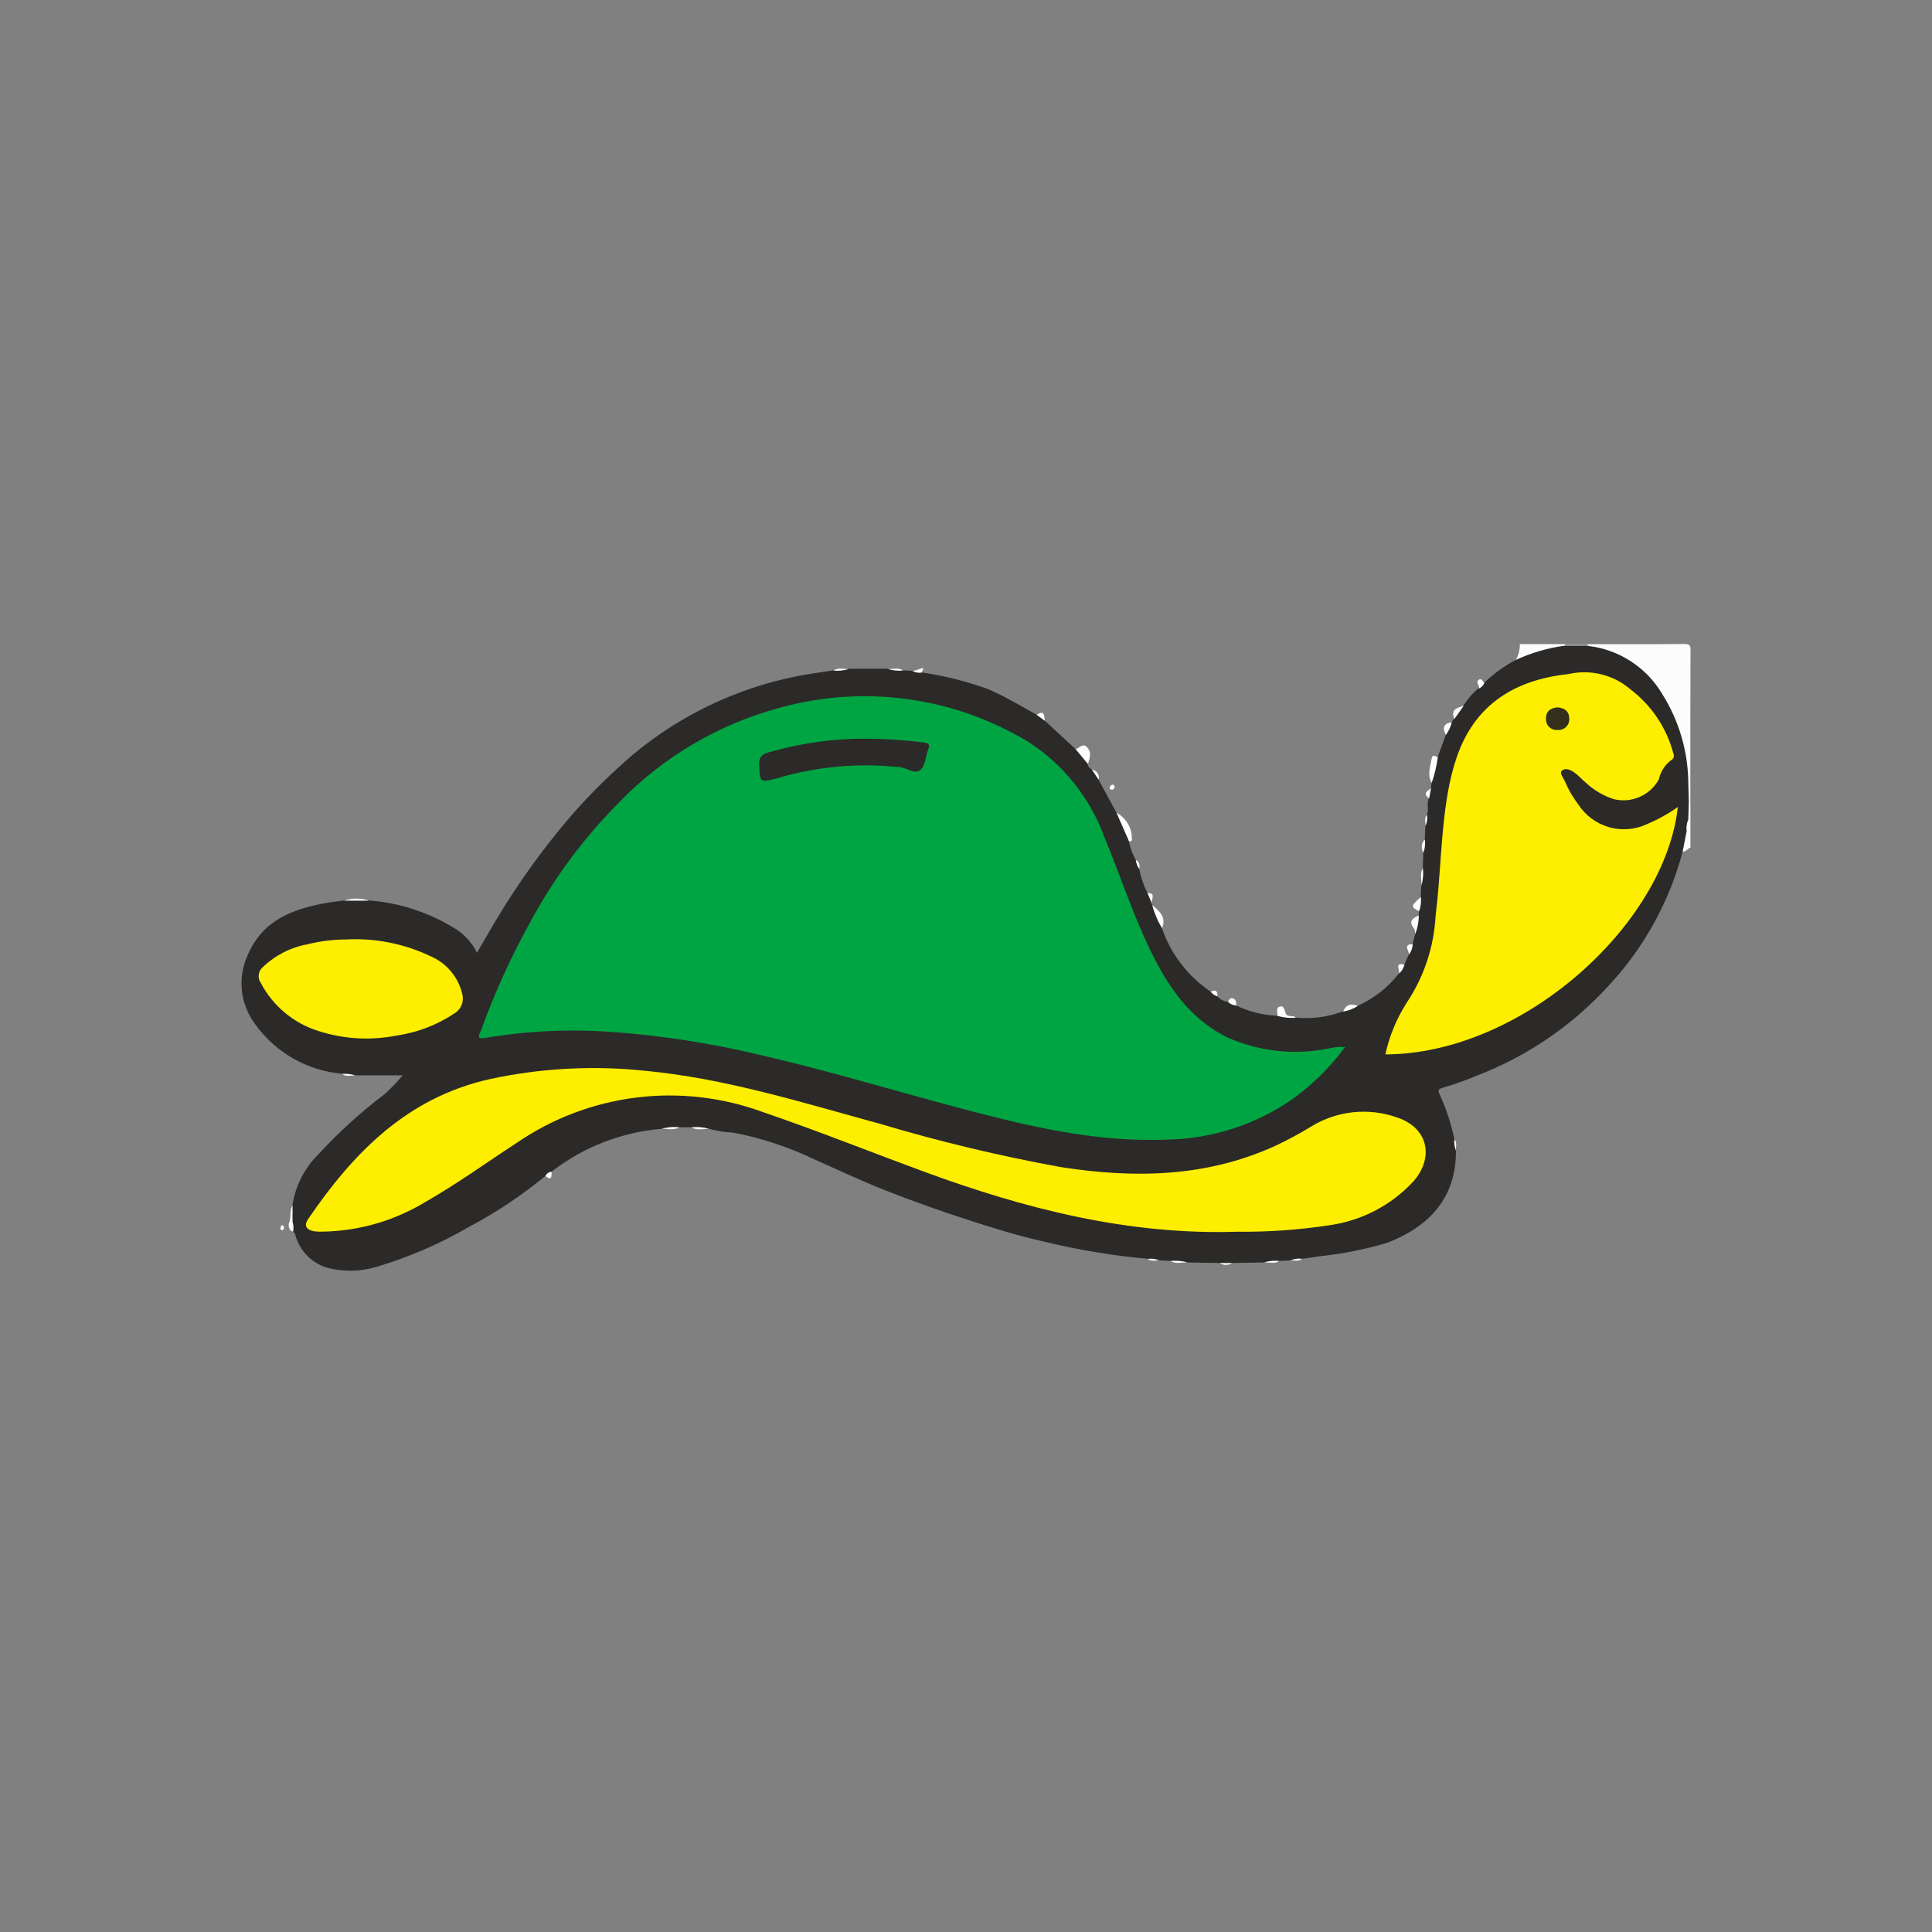 <svg width="48" height="48" viewBox="0 0 48 48" fill="none" xmlns="http://www.w3.org/2000/svg">
<rect x="0" y="0" width="48" height="48" fill="#808080" stroke="none"/>
<path d="M39.445 16.004C40.245 16.004 41.045 16.007 41.845 16C41.973 16 42.002 16.029 42 16.155C41.994 17.414 41.996 18.673 41.996 19.933C41.991 19.937 41.985 19.94 41.979 19.942C41.972 19.944 41.966 19.944 41.959 19.943C41.953 19.942 41.946 19.94 41.941 19.937C41.935 19.934 41.93 19.929 41.926 19.924C41.87 19.6 41.838 19.271 41.83 18.942C41.743 18.107 41.37 17.328 40.775 16.736C40.494 16.463 40.148 16.267 39.77 16.165C39.66 16.15 39.554 16.119 39.453 16.073C39.448 16.069 39.444 16.064 39.44 16.058C39.437 16.052 39.435 16.045 39.434 16.039C39.433 16.032 39.434 16.025 39.436 16.019C39.438 16.012 39.441 16.006 39.445 16.001" fill="#FCFCFC"/>
<path d="M37.658 16.405C37.727 16.283 37.762 16.144 37.76 16.003H38.884C38.888 16.009 38.891 16.015 38.893 16.021C38.895 16.028 38.895 16.035 38.894 16.041C38.893 16.048 38.891 16.055 38.888 16.06C38.884 16.066 38.88 16.071 38.874 16.075C38.515 16.166 38.163 16.282 37.821 16.423C37.796 16.44 37.766 16.447 37.737 16.444C37.707 16.441 37.679 16.428 37.658 16.406" fill="#FDFDFD"/>
<path d="M41.956 19.934H41.998V21.058C41.929 21.084 41.887 21.163 41.802 21.16C41.76 20.987 41.775 20.806 41.846 20.643C41.876 20.551 41.885 20.454 41.872 20.358C41.887 20.214 41.831 20.056 41.956 19.933" fill="#FDFDFD"/>
<path d="M38.879 16.048C38.883 16.034 38.886 16.018 38.885 16.003H39.447C39.446 16.018 39.447 16.034 39.452 16.048C39.369 16.109 39.269 16.142 39.166 16.142C39.063 16.142 38.963 16.109 38.88 16.048" fill="#989696"/>
<path d="M38.879 16.048H39.452C39.829 16.09 40.192 16.219 40.511 16.425C40.83 16.63 41.097 16.907 41.292 17.233C41.717 17.904 41.943 18.681 41.946 19.475C41.952 19.63 41.954 19.781 41.958 19.934C41.953 20.08 41.948 20.227 41.944 20.373C41.9 20.46 41.944 20.559 41.905 20.647C41.871 20.818 41.837 20.988 41.804 21.159C41.473 22.412 40.835 23.563 39.948 24.509C39.037 25.502 37.906 26.266 36.645 26.742C36.387 26.851 36.122 26.945 35.853 27.023C35.742 27.053 35.713 27.082 35.766 27.187C35.931 27.545 36.055 27.921 36.134 28.308C36.172 28.396 36.128 28.495 36.172 28.583C36.184 29.77 35.492 30.477 34.48 30.872C33.923 31.039 33.35 31.153 32.771 31.213C32.631 31.239 32.488 31.255 32.346 31.275C32.257 31.314 32.156 31.272 32.067 31.314L31.785 31.328C31.661 31.37 31.528 31.316 31.406 31.365L30.61 31.379C30.51 31.404 30.406 31.404 30.306 31.379L29.508 31.366C29.369 31.314 29.22 31.372 29.08 31.327L28.797 31.313C28.708 31.271 28.608 31.313 28.519 31.274C27.646 31.197 26.78 31.053 25.929 30.845C25.323 30.71 24.726 30.527 24.132 30.335C23.414 30.103 22.702 29.854 22.001 29.576C21.413 29.342 20.836 29.075 20.258 28.816C19.609 28.503 18.922 28.275 18.214 28.139C18.01 28.131 17.808 28.099 17.611 28.045C17.471 27.994 17.322 28.052 17.181 28.006H16.872C16.732 28.051 16.582 27.993 16.442 28.045C15.445 28.127 14.493 28.497 13.703 29.11C13.69 29.14 13.669 29.166 13.642 29.185C13.615 29.204 13.584 29.215 13.551 29.216C12.964 29.699 12.33 30.122 11.659 30.478C10.93 30.902 10.154 31.238 9.346 31.477C8.948 31.595 8.524 31.601 8.123 31.495C7.928 31.436 7.753 31.326 7.613 31.178C7.474 31.03 7.376 30.848 7.329 30.651C7.322 30.631 7.296 30.617 7.279 30.601C7.253 30.564 7.235 30.521 7.226 30.477C7.218 30.432 7.218 30.386 7.228 30.342C7.273 30.211 7.223 30.071 7.267 29.94C7.339 29.463 7.564 29.022 7.907 28.682C8.412 28.133 8.965 27.63 9.559 27.18C9.719 27.035 9.868 26.881 10.006 26.716H8.826C8.721 26.668 8.606 26.72 8.501 26.677C8.069 26.64 7.65 26.508 7.274 26.292C6.898 26.075 6.574 25.779 6.324 25.424C6.147 25.182 6.038 24.896 6.008 24.597C5.979 24.297 6.03 23.996 6.157 23.723C6.527 22.861 7.267 22.584 8.1 22.435C8.25 22.408 8.401 22.392 8.552 22.371C8.755 22.344 8.96 22.344 9.163 22.371C9.934 22.429 10.68 22.675 11.334 23.088C11.556 23.232 11.735 23.434 11.85 23.673C12.025 23.374 12.183 23.091 12.352 22.814C12.856 21.973 13.426 21.173 14.058 20.423C14.447 19.961 14.865 19.525 15.311 19.117C16.692 17.813 18.447 16.972 20.329 16.712C20.455 16.696 20.579 16.674 20.705 16.654C20.828 16.611 20.961 16.666 21.084 16.615H22.057C22.181 16.665 22.315 16.611 22.439 16.654L22.671 16.667C22.743 16.706 22.828 16.667 22.9 16.706C23.463 16.789 24.016 16.928 24.551 17.121C24.967 17.305 25.357 17.532 25.75 17.754C25.856 17.752 25.909 17.824 25.956 17.904L26.718 18.607C26.793 18.644 26.859 18.696 26.912 18.76C26.966 18.824 27.005 18.898 27.027 18.979C27.024 19.049 27.072 19.085 27.124 19.118C27.201 19.184 27.258 19.27 27.291 19.366L27.737 20.19C27.914 20.389 28.023 20.638 28.049 20.902C28.078 21.064 28.134 21.219 28.216 21.361C28.259 21.43 28.289 21.508 28.304 21.588C28.343 21.794 28.411 21.993 28.505 22.181C28.621 22.234 28.567 22.359 28.614 22.441C28.61 22.449 28.61 22.457 28.611 22.465C28.613 22.473 28.618 22.479 28.625 22.484C28.75 22.653 28.833 22.85 28.867 23.058C29.088 23.701 29.513 24.255 30.076 24.636C30.112 24.636 30.147 24.647 30.177 24.668C30.207 24.688 30.23 24.716 30.244 24.75C30.276 24.789 30.315 24.822 30.36 24.845C30.405 24.869 30.454 24.883 30.505 24.886C30.544 24.885 30.583 24.892 30.619 24.909C30.654 24.925 30.686 24.949 30.71 24.98C31.029 25.135 31.377 25.222 31.732 25.235C31.893 25.171 32.033 25.304 32.19 25.282C32.589 25.321 32.991 25.268 33.367 25.128C33.47 25.042 33.599 24.993 33.733 24.988C34.133 24.809 34.483 24.535 34.752 24.189C34.786 24.106 34.79 24.005 34.891 23.962L35.002 23.714C35.044 23.63 34.996 23.515 35.096 23.453L35.157 23.207C35.198 23.052 35.128 22.878 35.247 22.739C35.25 22.704 35.252 22.67 35.254 22.636C35.166 22.504 35.284 22.398 35.298 22.279L35.31 21.998C35.363 21.857 35.304 21.706 35.349 21.565C35.353 21.436 35.358 21.307 35.362 21.178C35.401 21.071 35.358 20.955 35.398 20.849C35.403 20.737 35.408 20.625 35.413 20.513C35.455 20.425 35.413 20.325 35.452 20.235C35.51 20.104 35.431 19.955 35.505 19.825C35.445 19.727 35.527 19.654 35.552 19.572C35.557 19.529 35.563 19.486 35.568 19.443C35.557 19.221 35.61 19 35.72 18.805C35.787 18.621 35.855 18.436 35.923 18.251C35.929 18.132 35.981 18.019 36.068 17.937L36.13 17.855C36.145 17.787 36.173 17.724 36.213 17.668C36.253 17.611 36.304 17.564 36.362 17.528C36.461 17.366 36.587 17.221 36.735 17.101C36.781 17.056 36.805 16.988 36.873 16.965C37.105 16.741 37.369 16.55 37.654 16.399C38.041 16.219 38.452 16.098 38.875 16.042" fill="#2B2A28"/>
<path d="M28.052 20.906L27.74 20.194C27.863 20.259 27.964 20.359 28.032 20.482C28.099 20.604 28.13 20.743 28.12 20.882C28.116 20.896 28.075 20.898 28.052 20.906" fill="#FDFDFD"/>
<path d="M27.03 18.982L26.721 18.611C26.817 18.594 26.896 18.45 27.007 18.564C27.132 18.693 27.071 18.84 27.03 18.982Z" fill="#FDFDFD"/>
<path d="M35.722 18.812C35.693 19.029 35.642 19.243 35.571 19.45C35.452 19.25 35.539 19.047 35.569 18.847C35.587 18.726 35.664 18.797 35.723 18.812" fill="#FDFDFD"/>
<path d="M28.87 23.061C28.762 22.883 28.68 22.69 28.627 22.488C28.805 22.638 28.986 22.787 28.87 23.061Z" fill="#FDFDFD"/>
<path d="M32.193 25.286C32.038 25.298 31.883 25.282 31.734 25.239C31.749 25.162 31.69 25.046 31.786 25.011C31.902 24.969 31.913 25.093 31.938 25.166C31.984 25.299 32.131 25.2 32.193 25.287" fill="#FDFDFD"/>
<path d="M35.251 22.743C35.249 22.904 35.218 23.062 35.16 23.212C35.152 23.163 35.16 23.102 35.132 23.07C34.98 22.887 35.101 22.812 35.251 22.743Z" fill="#FDFDFD"/>
<path d="M35.301 22.284C35.314 22.404 35.299 22.526 35.257 22.64C35.044 22.527 35.045 22.518 35.301 22.284Z" fill="#FDFDFD"/>
<path d="M36.367 17.535L36.135 17.861C36.031 17.622 36.208 17.585 36.367 17.535Z" fill="#FDFDFD"/>
<path d="M36.07 17.944C36.042 18.056 35.993 18.163 35.925 18.258C35.828 18.086 35.862 17.974 36.07 17.944Z" fill="#FDFDFD"/>
<path d="M33.736 24.992C33.625 25.064 33.5 25.111 33.37 25.132C33.441 24.951 33.571 24.927 33.736 24.992Z" fill="#FDFDFD"/>
<path d="M36.878 16.971C36.852 17.033 36.802 17.082 36.74 17.108C36.775 17.033 36.642 16.946 36.746 16.885C36.817 16.845 36.836 16.937 36.878 16.971" fill="#FDFDFD"/>
<path d="M25.958 17.908L25.752 17.758C25.914 17.67 25.939 17.689 25.958 17.908Z" fill="#FDFDFD"/>
<path d="M9.164 22.377H8.553C8.751 22.308 8.966 22.308 9.164 22.377Z" fill="#FCFCFC"/>
<path d="M30.713 24.983C30.636 24.977 30.564 24.944 30.508 24.89C30.536 24.836 30.568 24.777 30.641 24.808C30.715 24.838 30.713 24.914 30.714 24.983" fill="#FDFDFD"/>
<path d="M35.099 23.457C35.095 23.552 35.062 23.643 35.005 23.718C35.019 23.625 34.839 23.462 35.099 23.457Z" fill="#FDFDFD"/>
<path d="M34.894 23.967C34.872 24.054 34.823 24.133 34.755 24.192C34.798 24.115 34.622 23.902 34.894 23.967Z" fill="#FDFDFD"/>
<path d="M7.268 29.942C7.268 30.078 7.268 30.214 7.268 30.35C7.246 30.385 7.231 30.433 7.173 30.4C7.248 30.256 7.185 30.084 7.268 29.942Z" fill="#FCFCFC"/>
<path d="M35.555 19.578C35.539 19.663 35.523 19.747 35.508 19.832C35.327 19.711 35.474 19.651 35.555 19.578Z" fill="#FDFDFD"/>
<path d="M28.616 22.445L28.508 22.184C28.739 22.189 28.59 22.354 28.616 22.445Z" fill="#FDFDFD"/>
<path d="M35.352 21.569C35.369 21.715 35.356 21.862 35.314 22.003C35.326 21.858 35.265 21.707 35.352 21.569Z" fill="#FDFDFD"/>
<path d="M27.294 19.37L27.128 19.122C27.156 19.125 27.183 19.134 27.207 19.149C27.232 19.164 27.253 19.184 27.268 19.207C27.284 19.231 27.295 19.258 27.299 19.286C27.304 19.314 27.302 19.343 27.294 19.37Z" fill="#FDFDFD"/>
<path d="M7.173 30.4L7.267 30.35C7.294 30.431 7.299 30.518 7.281 30.602C7.181 30.569 7.169 30.489 7.173 30.4Z" fill="#FDFDFD"/>
<path d="M35.401 20.855C35.415 20.966 35.403 21.078 35.365 21.184C35.333 21.133 35.318 21.073 35.325 21.013C35.331 20.953 35.358 20.897 35.401 20.855Z" fill="#FDFDFD"/>
<path d="M27.693 19.557C27.692 19.573 27.684 19.589 27.672 19.601C27.661 19.612 27.645 19.619 27.628 19.62C27.589 19.62 27.558 19.598 27.569 19.561C27.574 19.546 27.583 19.533 27.594 19.521C27.605 19.51 27.619 19.501 27.634 19.496C27.673 19.486 27.69 19.52 27.692 19.557" fill="#FDFDFD"/>
<path d="M16.444 28.047C16.583 28.003 16.73 27.989 16.874 28.008C16.737 28.093 16.588 28.036 16.444 28.047Z" fill="#FCFCFC"/>
<path d="M17.183 28.009C17.327 27.99 17.474 28.003 17.613 28.048C17.469 28.039 17.32 28.096 17.183 28.009Z" fill="#FCFCFC"/>
<path d="M29.08 31.328C29.223 31.314 29.367 31.327 29.506 31.366C29.363 31.357 29.215 31.414 29.08 31.328Z" fill="#FCFCFC"/>
<path d="M13.552 29.218C13.565 29.188 13.586 29.162 13.613 29.143C13.64 29.124 13.671 29.113 13.704 29.112C13.7 29.213 13.722 29.352 13.552 29.218Z" fill="#FDFDFD"/>
<path d="M22.901 16.71C22.823 16.723 22.742 16.71 22.673 16.671C22.736 16.661 22.798 16.642 22.857 16.616C23.005 16.562 22.902 16.668 22.901 16.708" fill="#FDFDFD"/>
<path d="M22.44 16.659C22.311 16.672 22.181 16.659 22.058 16.62C22.185 16.632 22.32 16.575 22.44 16.659Z" fill="#FDFDFD"/>
<path d="M21.085 16.621C20.962 16.66 20.834 16.673 20.706 16.66C20.826 16.577 20.958 16.632 21.085 16.621Z" fill="#FDFDFD"/>
<path d="M31.406 31.365C31.528 31.326 31.657 31.313 31.785 31.328C31.665 31.41 31.532 31.356 31.406 31.365Z" fill="#FCFCFC"/>
<path d="M30.246 24.754C30.18 24.735 30.121 24.695 30.079 24.64C30.201 24.58 30.255 24.621 30.246 24.754Z" fill="#FDFDFD"/>
<path d="M8.502 26.681C8.611 26.671 8.722 26.684 8.826 26.72C8.718 26.713 8.602 26.762 8.502 26.681Z" fill="#FCFCFC"/>
<path d="M7.057 30.521C7.044 30.533 7.028 30.562 7.01 30.563C6.961 30.564 6.969 30.52 6.972 30.491C6.974 30.472 6.996 30.44 7.006 30.44C7.045 30.445 7.059 30.474 7.056 30.521" fill="#FDFDFD"/>
<path d="M30.306 31.379H30.61C30.566 31.41 30.512 31.427 30.458 31.427C30.404 31.427 30.35 31.41 30.306 31.379Z" fill="#FCFCFC"/>
<path d="M32.067 31.314C32.154 31.274 32.251 31.261 32.346 31.275C32.262 31.352 32.161 31.308 32.067 31.314Z" fill="#FCFCFC"/>
<path d="M28.519 31.276C28.613 31.263 28.709 31.276 28.797 31.314C28.703 31.31 28.603 31.353 28.519 31.276Z" fill="#FCFCFC"/>
<path d="M36.172 28.583C36.137 28.496 36.124 28.402 36.133 28.308C36.207 28.391 36.167 28.49 36.172 28.583Z" fill="#FCFCFC"/>
<path d="M28.306 21.592C28.257 21.526 28.226 21.447 28.219 21.365C28.315 21.415 28.319 21.5 28.306 21.592Z" fill="#FDFDFD"/>
<path d="M35.455 20.242C35.469 20.336 35.456 20.433 35.416 20.519C35.421 20.426 35.377 20.326 35.455 20.242Z" fill="#FDFDFD"/>
<path d="M41.904 20.648C41.891 20.555 41.905 20.46 41.942 20.374C41.938 20.467 41.979 20.568 41.904 20.648Z" fill="#FCFCFC"/>
<path d="M33.416 26.017C33.061 26.495 32.639 26.918 32.161 27.273C31.233 27.932 30.128 28.294 28.991 28.313C27.27 28.384 25.619 27.997 23.975 27.565C22.26 27.114 20.564 26.593 18.834 26.198C17.654 25.918 16.454 25.732 15.245 25.641C14.178 25.56 13.105 25.609 12.05 25.788C11.81 25.831 11.919 25.685 11.95 25.6C12.274 24.705 12.666 23.836 13.124 23C13.713 21.887 14.462 20.866 15.347 19.97C16.446 18.82 17.84 17.994 19.376 17.583C20.407 17.297 21.485 17.225 22.544 17.37C23.604 17.515 24.623 17.874 25.539 18.426C26.42 18.99 27.089 19.83 27.444 20.814C27.813 21.7 28.111 22.615 28.52 23.484C28.964 24.429 29.51 25.287 30.491 25.774C31.297 26.132 32.195 26.225 33.057 26.039C33.124 26.029 33.19 26.015 33.257 26.009C33.311 26.008 33.364 26.011 33.417 26.017" fill="#00A543"/>
<path d="M41.687 20.043C41.362 22.995 37.795 26.19 34.419 26.196C34.518 25.742 34.696 25.309 34.946 24.918C35.379 24.271 35.628 23.52 35.668 22.743C35.796 21.731 35.793 20.706 35.97 19.699C36.021 19.397 36.095 19.099 36.193 18.809C36.623 17.563 37.543 16.942 38.81 16.766C38.869 16.758 38.929 16.755 38.987 16.743C39.253 16.685 39.529 16.689 39.793 16.756C40.057 16.822 40.303 16.95 40.509 17.128C41.035 17.527 41.412 18.092 41.578 18.732C41.589 18.759 41.59 18.79 41.58 18.818C41.57 18.846 41.55 18.869 41.524 18.883C41.366 18.999 41.256 19.169 41.215 19.361C41.109 19.556 40.941 19.709 40.738 19.799C40.536 19.888 40.309 19.908 40.094 19.855C39.835 19.771 39.597 19.631 39.398 19.445C39.314 19.373 39.239 19.29 39.152 19.222C39.05 19.14 38.911 19.062 38.807 19.145C38.733 19.204 38.843 19.326 38.881 19.416C38.968 19.619 39.079 19.811 39.213 19.987C39.392 20.262 39.664 20.463 39.979 20.552C40.295 20.641 40.632 20.612 40.928 20.471C41.197 20.357 41.454 20.215 41.692 20.045" fill="#FEEE00"/>
<path d="M30.767 30.601C28.049 30.693 25.474 30.036 22.952 29.108C21.621 28.618 20.303 28.09 18.962 27.632C17.955 27.261 16.874 27.136 15.809 27.268C14.744 27.401 13.726 27.786 12.841 28.392C12.086 28.884 11.355 29.414 10.571 29.861C9.796 30.332 8.91 30.587 8.004 30.6C7.936 30.603 7.868 30.599 7.8 30.59C7.617 30.556 7.54 30.456 7.657 30.285C8.781 28.637 10.116 27.27 12.165 26.811C13.422 26.539 14.715 26.468 15.994 26.6C18.005 26.786 19.921 27.39 21.854 27.918C23.335 28.361 24.841 28.721 26.362 28.997C28.183 29.28 29.973 29.251 31.687 28.467C31.995 28.322 32.294 28.161 32.584 27.983C32.897 27.792 33.249 27.673 33.614 27.634C33.979 27.595 34.348 27.637 34.694 27.758C35.465 28.002 35.652 28.739 35.115 29.352C34.566 29.945 33.828 30.33 33.027 30.441C32.279 30.555 31.522 30.609 30.765 30.602" fill="#FEEE00"/>
<path d="M8.63 23.339C9.345 23.306 10.057 23.451 10.703 23.76C10.894 23.843 11.065 23.969 11.2 24.129C11.335 24.289 11.431 24.477 11.481 24.68C11.509 24.774 11.505 24.875 11.469 24.966C11.433 25.058 11.367 25.134 11.282 25.183C10.849 25.47 10.357 25.657 9.843 25.73C9.189 25.858 8.513 25.815 7.88 25.605C7.276 25.407 6.772 24.981 6.477 24.416C6.436 24.358 6.419 24.286 6.428 24.215C6.437 24.144 6.472 24.079 6.526 24.032C6.834 23.735 7.222 23.536 7.643 23.46C7.966 23.379 8.298 23.339 8.631 23.341" fill="#FEEE00"/>
<path d="M21.53 18.352C22.004 18.355 22.478 18.386 22.948 18.446C23.079 18.461 23.107 18.5 23.061 18.62C22.998 18.786 22.992 18.998 22.882 19.115C22.746 19.259 22.555 19.091 22.388 19.065C21.35 18.947 20.299 19.04 19.298 19.339C18.872 19.445 18.884 19.446 18.861 19.007C18.85 18.811 18.928 18.742 19.099 18.691C19.889 18.462 20.708 18.348 21.53 18.352Z" fill="#2B2A28"/>
<path d="M38.69 17.574C38.865 17.585 38.985 17.666 38.987 17.852C38.99 17.891 38.984 17.93 38.971 17.966C38.957 18.002 38.935 18.035 38.907 18.062C38.88 18.089 38.846 18.11 38.809 18.123C38.772 18.135 38.733 18.14 38.695 18.136C38.658 18.139 38.621 18.134 38.586 18.122C38.551 18.11 38.52 18.091 38.493 18.066C38.466 18.041 38.444 18.011 38.43 17.977C38.416 17.943 38.409 17.907 38.409 17.87C38.401 17.684 38.509 17.592 38.69 17.574Z" fill="#332F1A"/>
</svg>
